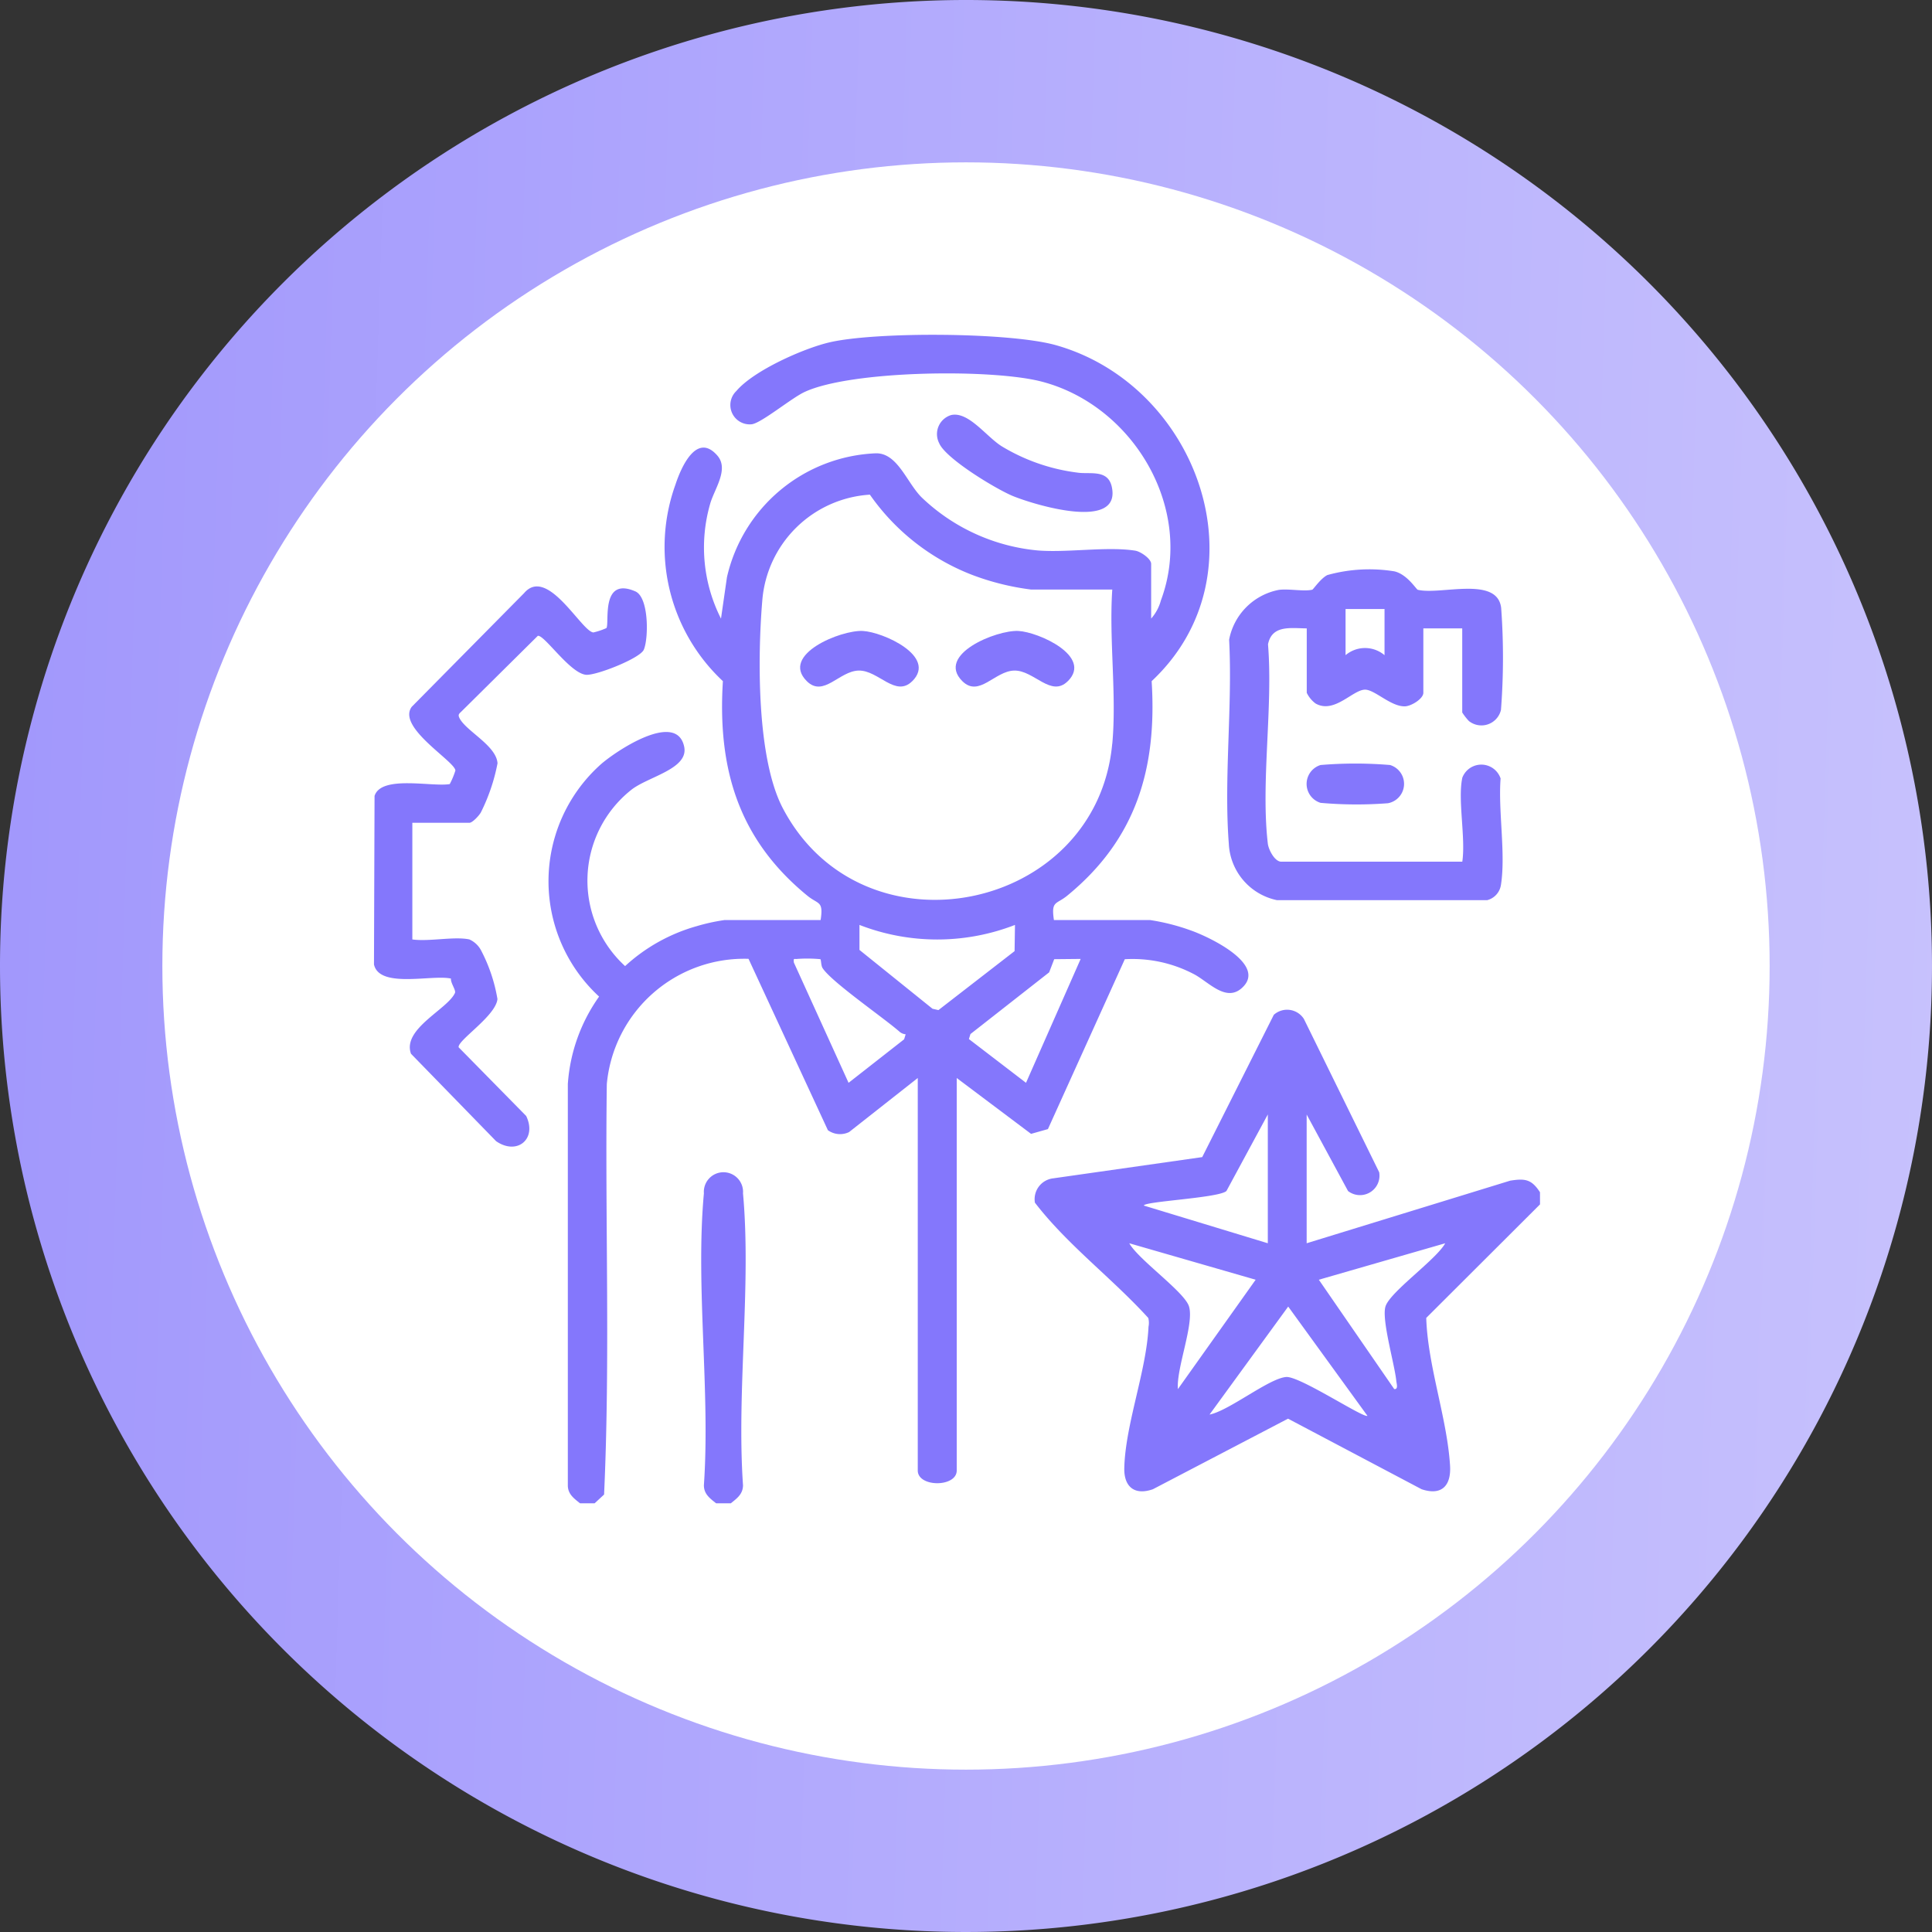 <svg xmlns="http://www.w3.org/2000/svg" xmlns:xlink="http://www.w3.org/1999/xlink" width="119" height="119" viewBox="0 0 119 119"><rect x="0" y="0" width="119" height="119" fill="#333333" stroke="none"/><defs><linearGradient id="a" x1="-0.79" y1="0.438" x2="1.168" y2="0.5" gradientUnits="objectBoundingBox"><stop offset="0" stop-color="#8477fc"/><stop offset="1" stop-color="#cdc8fd"/></linearGradient><clipPath id="b"><rect width="71.82" height="71.973" fill="#8477fc"/></clipPath></defs><g transform="translate(-792.051 -1355.8)"><g transform="translate(792.493 1355.8)"><path d="M59.5,0A59.5,59.5,0,1,1,0,59.5,59.5,59.5,0,0,1,59.5,0Z" transform="translate(-0.442)" fill="url(#a)"/><circle cx="49.5" cy="49.5" r="49.5" transform="translate(9.558 10)" fill="#fff"/></g><g transform="translate(815.086 1376.422)"><g clip-path="url(#b)"><path d="M73.591,71.973c-.383-.307-.755-.57-.752-1.119l0-24.708a10.536,10.536,0,0,1,1.926-5.384,9.657,9.657,0,0,1,.1-14.3c.909-.805,4.678-3.342,5.142-1.084.282,1.373-2.248,1.837-3.269,2.658a7.136,7.136,0,0,0-.372,10.848,10.846,10.846,0,0,1,4.417-2.462,12.142,12.142,0,0,1,1.72-.376H88.41c.182-1.2-.141-.944-.82-1.5-4.226-3.46-5.539-7.8-5.2-13.213a11.316,11.316,0,0,1-2.92-12.112c.338-1.033,1.3-3.265,2.585-1.775.734.855-.221,2.095-.459,3a9.687,9.687,0,0,0,.677,7.035l.367-2.549A9.82,9.82,0,0,1,91.786,7.3c1.349-.05,1.921,1.785,2.831,2.7a11.929,11.929,0,0,0,7.193,3.285c1.843.141,4.247-.26,5.977.011.336.052.982.5.982.814v3.368a2.754,2.754,0,0,0,.6-1.119c2.1-5.623-1.689-12-7.34-13.475-3.053-.8-11.765-.7-14.622.645-.816.383-2.712,1.96-3.269,1.984a1.192,1.192,0,0,1-.917-2.053c1.06-1.257,4.147-2.63,5.755-3C91.853-.2,100.1-.161,102.929.646c8.781,2.505,12.9,14.1,5.87,20.687.341,5.409-.972,9.753-5.2,13.213-.68.557-1,.3-.82,1.5h5.913a13.162,13.162,0,0,1,2.507.637c1.06.367,4.793,2.1,3.146,3.56-.994.883-2.071-.425-2.979-.882a8.106,8.106,0,0,0-4.221-.9L102.41,48.924l-1.038.293-4.579-3.44V69.952c0,1.044-2.4,1.044-2.4,0V45.777l-4.229,3.329a1.283,1.283,0,0,1-1.307-.114L83.969,38.436a8.5,8.5,0,0,0-8.729,7.717c-.114,8.416.217,16.907-.168,25.28l-.583.54Zm32.783-46.779c.279-3.02-.208-6.443,0-9.505h-5.015a15.8,15.8,0,0,1-3.6-.895,13.7,13.7,0,0,1-6.315-4.948,7.093,7.093,0,0,0-6.627,6.519c-.293,3.492-.349,9.725,1.267,12.8,4.922,9.361,19.327,6.4,20.286-3.97m-5.989,11.153a13.227,13.227,0,0,1-9.579,0l0,1.54,4.5,3.624.364.082,4.69-3.632ZM88.394,38.458a8.7,8.7,0,0,0-1.409-.017c-.207.029-.257-.083-.223.224l3.369,7.408,3.422-2.68.095-.309a.663.663,0,0,1-.368-.15c-1.007-.884-4.238-3.1-4.756-3.938-.092-.149-.079-.493-.13-.538m16.033-.016-1.63.016-.312.811-4.847,3.8-.095.309,3.517,2.695Z" transform="translate(-60.899 0)" fill="#8477fc"/><path d="M302.355,289.106l-7.008,6.993c.093,2.966,1.289,6.182,1.467,9.1.075,1.225-.509,1.869-1.753,1.452l-8.226-4.346-8.323,4.346c-1.141.4-1.79-.159-1.763-1.308.063-2.678,1.374-6.016,1.491-8.7a1.219,1.219,0,0,0-.014-.542c-2.229-2.452-4.968-4.484-6.982-7.1a1.291,1.291,0,0,1,1.134-1.5l9.171-1.307,4.409-8.764a1.227,1.227,0,0,1,1.852.251l4.639,9.446a1.2,1.2,0,0,1-1.919,1.156l-2.548-4.712V291.5l12.535-3.855c.926-.147,1.318-.084,1.836.712ZM285.589,291.5v-7.934l-2.547,4.713c-.435.432-5.085.641-5.089.9Zm-.749,2.247-7.784-2.246c.561,1.008,3.39,2.985,3.676,3.883.339,1.064-.788,3.829-.681,5.1Zm11.676-2.246-7.784,2.246,4.642,6.733c.267.035.146-.337.129-.5-.107-1.054-.921-3.79-.664-4.593.288-.9,3.114-2.873,3.676-3.883m-4.79,10.625-4.88-6.729L282,302.052c1.2-.233,3.679-2.245,4.726-2.314.839-.056,4.8,2.574,5.005,2.389" transform="translate(-230.534 -235.545)" fill="#8477fc"/><path d="M136.185,364.223h-.9c-.382-.306-.755-.569-.752-1.119.4-5.785-.524-12.272,0-17.973a1.208,1.208,0,1,1,2.409,0c.518,5.7-.4,12.186,0,17.973,0,.55-.369.813-.752,1.119" transform="translate(-114.212 -292.25)" fill="#8477fc"/><path d="M364.828,109.1a1.253,1.253,0,0,1,2.363.032c-.154,1.992.322,4.633.023,6.546a1.145,1.145,0,0,1-.846.95l-12.955,0a3.728,3.728,0,0,1-2.962-3.475c-.313-4.037.236-8.487.019-12.568a3.855,3.855,0,0,1,3.069-3.069c.615-.08,1.549.113,2.052-.01.064-.016.505-.683.925-.9a9.633,9.633,0,0,1,4.131-.231c.794.184,1.352,1.114,1.442,1.136,1.391.34,4.9-.876,5.137,1.117a42.043,42.043,0,0,1-.012,6.282,1.237,1.237,0,0,1-1.976.685,3.558,3.558,0,0,1-.41-.527V99.889h-2.395v3.967c0,.365-.735.819-1.126.834-.841.032-1.814-.973-2.416-1.025-.756-.065-1.923,1.526-3.1.848a1.8,1.8,0,0,1-.54-.657V99.889c-.971-.005-2.143-.232-2.386.982.316,3.869-.452,8.491-.012,12.269.045.39.43,1.119.827,1.119h11.152c.216-1.471-.29-3.806,0-5.164m-4.79-10.4h-2.4v2.844a1.855,1.855,0,0,1,2.4,0Z" transform="translate(-297.798 -81.806)" fill="#8477fc"/><path d="M5.881,125.06a1.509,1.509,0,0,1,.7.643,10.011,10.011,0,0,1,1.024,3.025c-.1,1.048-2.467,2.542-2.391,2.973l4.161,4.231c.683,1.42-.563,2.445-1.852,1.553L2.28,132.1c-.558-1.533,2.264-2.746,2.708-3.748.074-.166-.279-.623-.247-.883C3.583,127.206.336,128.1,0,126.6l.035-10.38c.408-1.3,3.527-.545,4.632-.731a4.9,4.9,0,0,0,.348-.836c-.038-.581-3.625-2.661-2.688-3.926l6.919-7c1.435-1.688,3.527,2.35,4.266,2.423a4.411,4.411,0,0,0,.806-.27c.2-.309-.376-3.194,1.779-2.261.843.365.82,2.9.523,3.591-.229.538-2.945,1.6-3.556,1.547-.989-.086-2.565-2.468-2.972-2.4l-4.745,4.7c-.146.129-.165.2-.075.378.412.8,2.262,1.68,2.338,2.773a11.636,11.636,0,0,1-1.025,3.023c-.11.2-.522.642-.705.642H2.363v7.185c1.015.147,2.58-.2,3.518,0" transform="translate(0 -87.816)" fill="#8477fc"/><path d="M232.168,32.8c1.067-.233,2.149,1.318,3.106,1.921a11.859,11.859,0,0,0,4.663,1.624c.756.121,1.882-.227,2.122.876.6,2.765-4.835,1.087-6.105.562-1.011-.417-4.137-2.3-4.529-3.254a1.223,1.223,0,0,1,.743-1.729" transform="translate(-196.614 -27.858)" fill="#8477fc"/><path d="M383.812,176.145a25.74,25.74,0,0,1,4.277,0,1.213,1.213,0,0,1-.126,2.354,25.066,25.066,0,0,1-4.151-.023,1.219,1.219,0,0,1,0-2.331" transform="translate(-325.506 -149.647)" fill="#8477fc"/><path d="M181.88,124.7c-1.035,1.034-2.079-.673-3.3-.65-1.2.023-2.169,1.678-3.2.65-1.644-1.638,2.109-3.159,3.452-3.09,1.245.064,4.58,1.562,3.051,3.09" transform="translate(-148.723 -103.369)" fill="#8477fc"/><path d="M245.747,124.7c-1.035,1.034-2.079-.673-3.3-.65-1.2.023-2.169,1.678-3.2.65-1.644-1.638,2.108-3.159,3.452-3.09,1.245.064,4.58,1.562,3.051,3.09" transform="translate(-203.009 -103.369)" fill="#8477fc"/></g></g></g></svg>